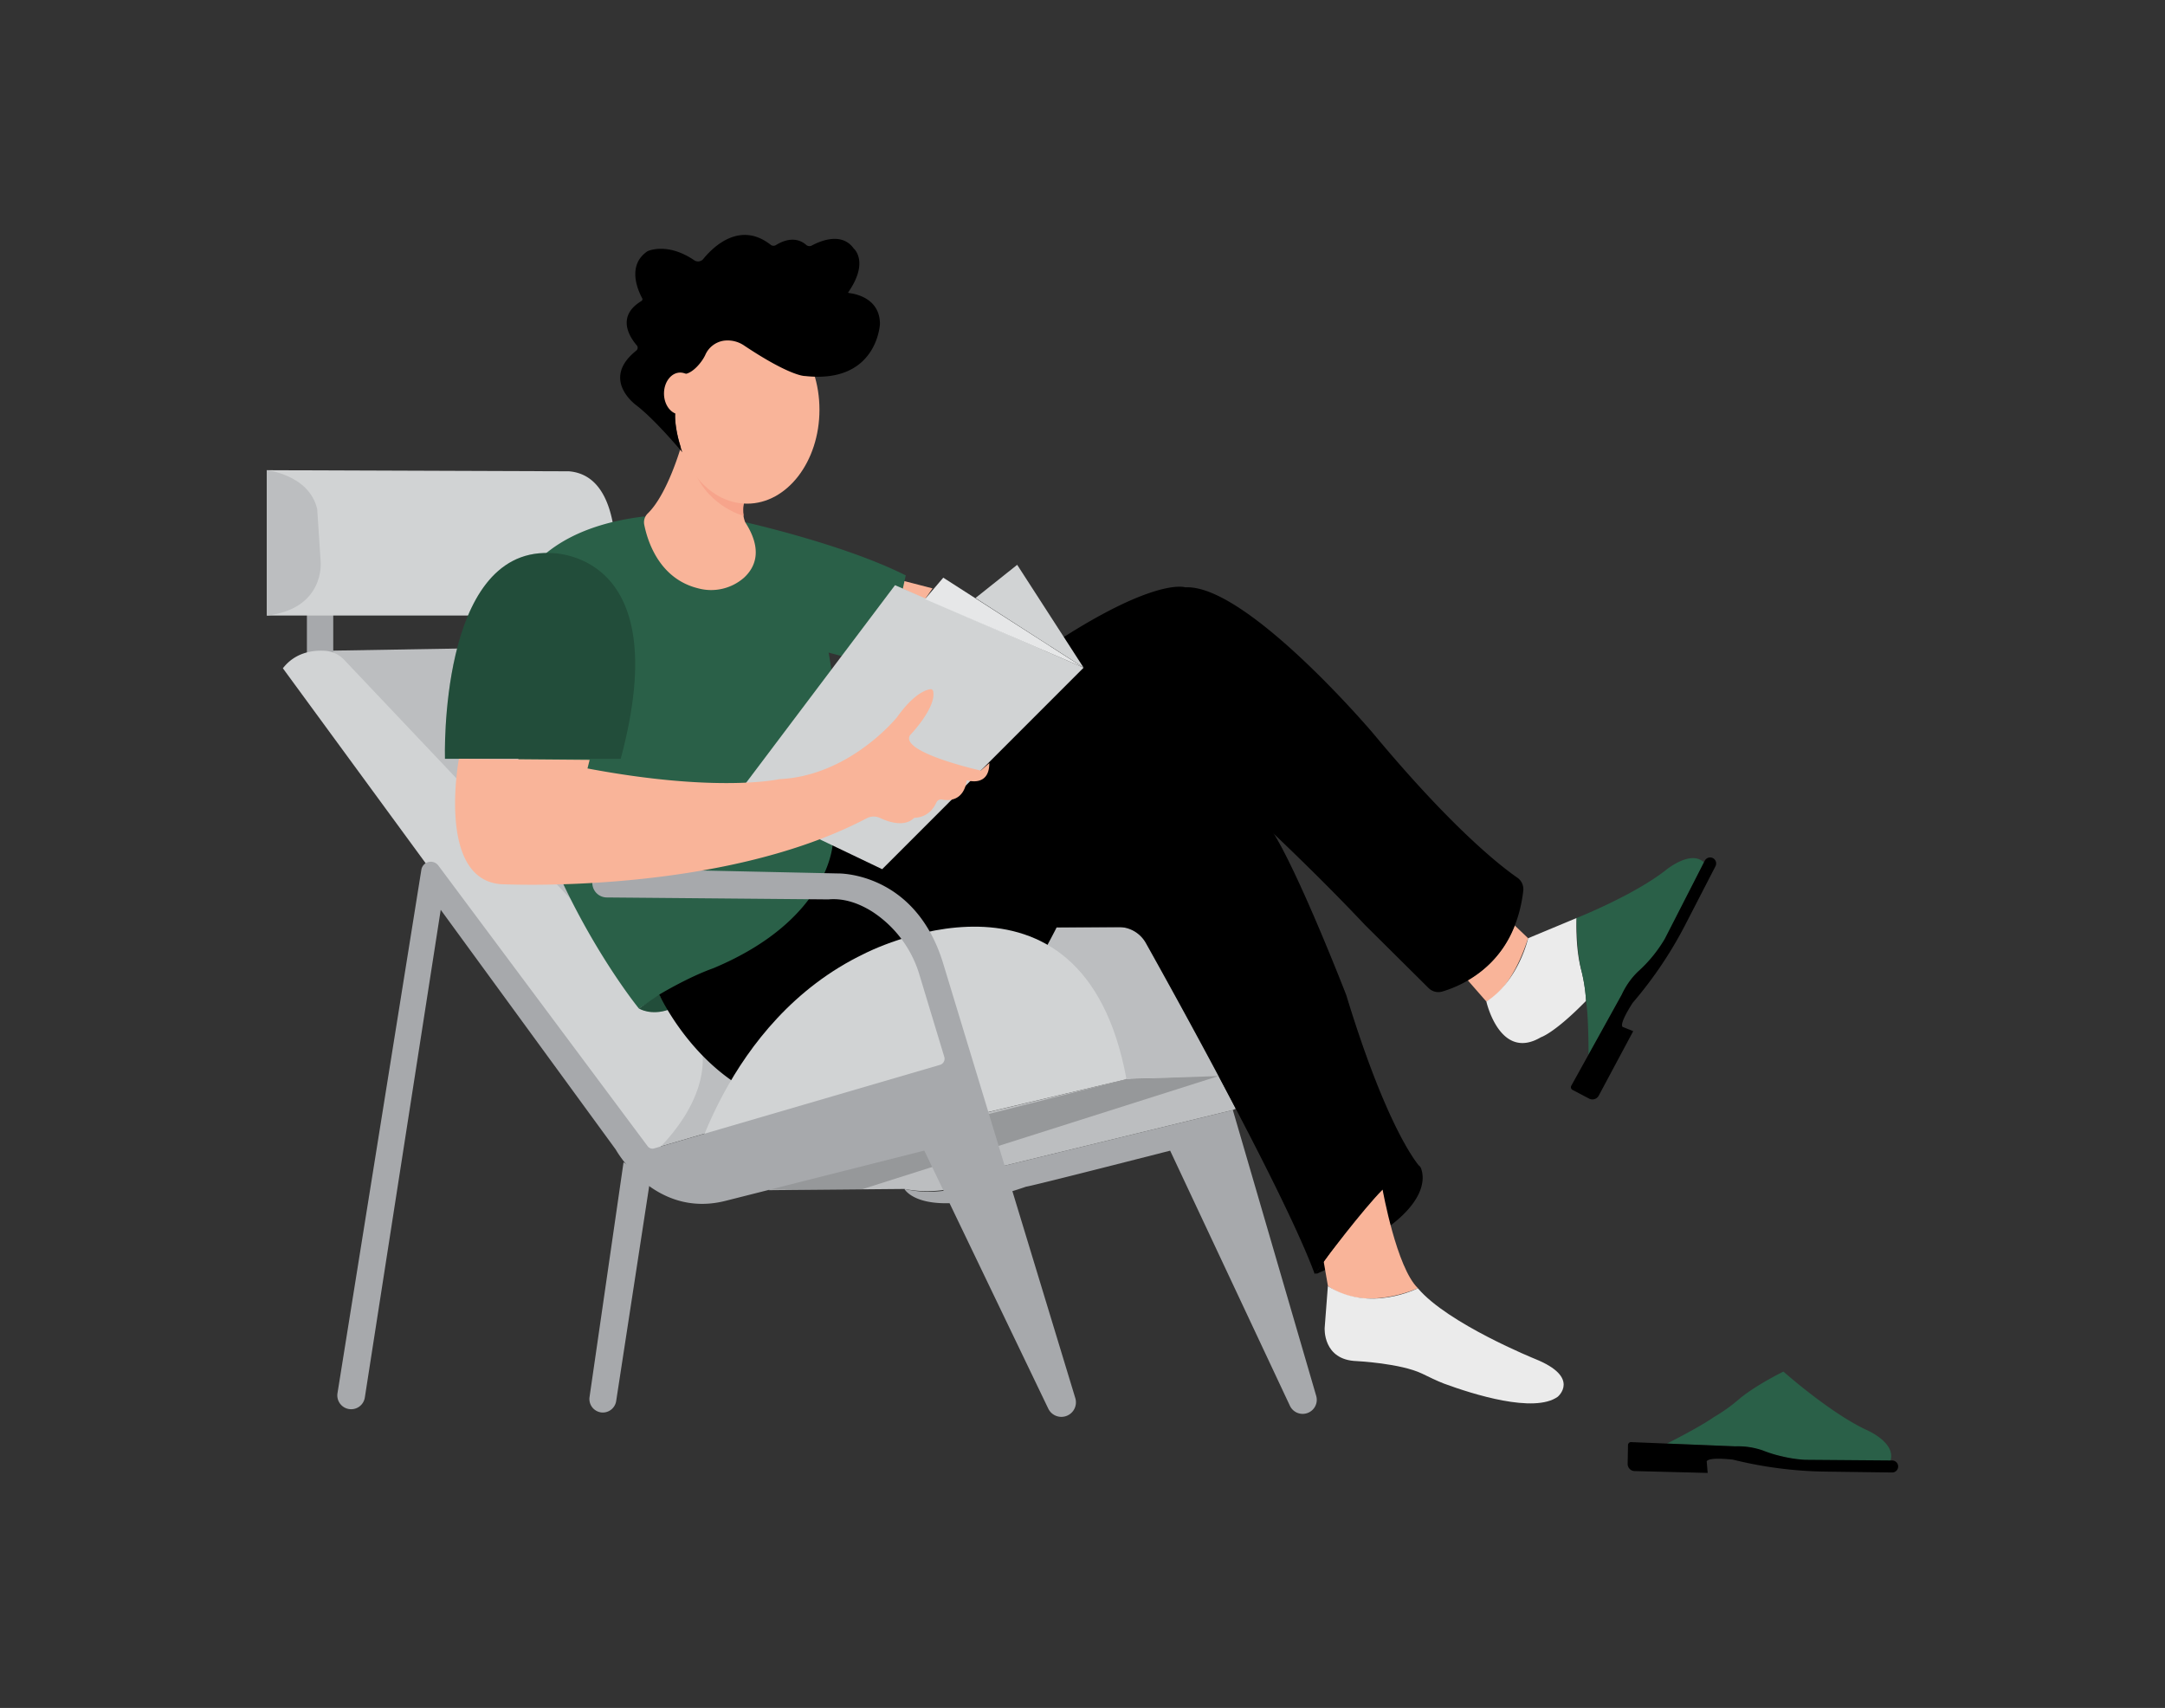<svg id="bd820c1d-5fd9-4ff9-a463-c35214051173" data-name="Layer 1" xmlns="http://www.w3.org/2000/svg" xmlns:xlink="http://www.w3.org/1999/xlink" width="865.76" height="682.89" viewBox="0 0 865.76 682.89"><rect x="0" y="0" width="865.76" height="682.89" fill="#333333" stroke="none"/><defs><clipPath id="b2d5ab42-5964-49a2-924a-060acb121931"><path id="bf9952c3-d9ca-4a12-8075-1318e7801d35" data-name="SVGID" d="M307.35,475.87l54.3-.49a48,48,0,0,0,38.06-8.82L493,443.82l1.19-.52-6.85-13.07-36.86,1.28-126,30Z" fill="#bcbec0"/></clipPath></defs><path d="M129.93,260.2l91.12-1.55L344.19,409.84l-60.38,42.8-22.23,6.53s-1.8,1.27-4.37-3.23Z" fill="#bcbec0"/><rect x="122.73" y="241.99" width="10.53" height="25.63" fill="#a7a9ac"/><path d="M106.72,188V246.1H220.13a26,26,0,0,0,26.05-27.21c-.76-14.37-4.9-29.29-18.64-30.45Z" fill="#d1d3d4"/><path d="M564.86,465.72A2.51,2.51,0,0,1,568.2,467c1.46,3.65,2.08,12.48-13,23.64,0,0-15.7,13.27-28.55,18.59a.29.29,0,0,1-.34-.44C529.91,503.5,549.44,471.64,564.86,465.72Z" fill="2C3333"/><path d="M552.89,475.65s5.57,31.28,14.14,39.42c0,0-21.43,9.86-36-.85l-1.71-9.86S545.17,483.36,552.89,475.65Z" fill="#f9b499"/><path d="M586.84,391.83l7.54,8.62s9.43-3.23,16.7-25.32L605.7,370A40.94,40.94,0,0,1,586.84,391.83Z" fill="#f9b499"/><path d="M262.08,462.56c-.63-1.09,95.44-27.93,95.44-27.93l7.09,15.42-71.69,18.76S269.58,475.48,262.08,462.56Z" fill="none" stroke="#ed1c24" stroke-miterlimit="10"/><path d="M467.93,460.07l47.89,102a5.64,5.64,0,0,0,7.11,2.87h0a5.61,5.61,0,0,0,3.4-6.84L493,443.82l-93.28,22.74s-15.78,13.93-38.06,8.82c0,0,7,13.46,48.73-.93C411.77,474.45,467.93,460.07,467.93,460.07Z" fill="#a7a9ac"/><polygon points="450.47 431.51 506.61 430.23 464.83 363.38 454.63 370.65 396.69 371.09 450.47 431.51" fill="#bcbec0"/><path id="bb516db5-b5be-41d7-b850-b1894761b008" data-name="SVGID" d="M307.35,475.87l54.3-.49a48,48,0,0,0,38.06-8.82L493,443.82l1.19-.52-6.85-13.07-36.86,1.28-126,30Z" fill="#bcbec0"/><g clip-path="url(#b2d5ab42-5964-49a2-924a-060acb121931)"><polygon points="343.53 475.88 487.32 430.23 450.47 431.51 275.88 475.55 343.53 475.88" opacity="0.2"/></g><path d="M422.69,370.65H447.3a12.51,12.51,0,0,1,10.92,6.41C471,399.9,514.05,477.69,525.66,509.14a.24.24,0,0,0,.43.05c3-4.39,29.76-43.45,40.48-42.76a.54.54,0,0,0,.43-.88c-3.42-4.41-14.43-21.08-28.67-67.72,0,0-18.55-47.89-29.34-65.15,0,0-19.85-45.31-37.54-42.72C471.45,290,421,314.55,422.69,370.65Z" fill="2C3333"/><path d="M422.69,370.65H447.3a12.51,12.51,0,0,1,10.92,6.41C471,399.9,514.05,477.69,525.66,509.14a.24.24,0,0,0,.43.05c3-4.39,29.76-43.45,40.48-42.76a.54.54,0,0,0,.43-.88c-3.42-4.41-14.43-21.08-28.67-67.72,0,0-18.55-47.89-29.34-65.15,0,0-19.85-45.31-37.54-42.72C471.45,290,421,314.55,422.69,370.65Z" opacity="0.2"/><path d="M113.12,267.2,257.66,464.52s30.43-23.77,21.87-50.87L137.69,263.88a11.67,11.67,0,0,0-7.76-3.68C125.17,259.92,118.07,260.79,113.12,267.2Z" fill="#d1d3d4"/><path d="M106.72,188s16.93,1.83,20.13,15.56l1.38,21.05s1.83,18.77-21.51,21.51Z" fill="#bcbec0"/><polygon points="361.34 232.26 372.91 235.25 369.91 239.54 360.49 235.25 361.34 232.26" fill="#f9b499"/><path d="M330.13,349c13.29-23.57,1.22-88.07,1.22-88.07l22.71,6,8.14-36.86C337.77,217.69,298,208.79,298,208.79l-40.82-2.25c-62.56,7.72-55.7,55.28-55.7,55.28,2.57,78.42,54,141.41,54,141.41A201,201,0,0,1,285.33,388S322,372.18,330.13,349Z" fill="#2a6048"/><path d="M255.5,403.23s4.71,3,12,.43l-3.86-6Z" fill="#2a6048"/><path d="M255.5,403.23s4.71,3,12,.43l-3.86-6Z" opacity="0.2"/><path d="M248.21,303.39H177.94s-2.57-83.56,41.56-82.28C219.5,221.11,270.93,219,248.21,303.39Z" fill="#2a6048"/><path d="M248.21,303.39H177.94s-2.57-83.56,41.56-82.28C219.5,221.11,270.93,219,248.21,303.39Z" opacity="0.2"/><path d="M285.17,387.16c-10,3.54-21.53,10.5-21.53,10.5s23.78,52.49,74.56,45.42c0,0,44.35,8.36,85.49-74.56,0,0,37.28-79.06,54-64.27,0,0,36.64,32.13,68.14,65.56l25.45,25.25a5.54,5.54,0,0,0,5.49,1.38c8.18-2.4,28.93-11.27,32.36-40.19a5.62,5.62,0,0,0-2.35-5.32C600,346.25,580.56,331.07,549,293.1c0,0-50.56-59.56-75-58.27,0,0-14.35-5.15-65.78,31.49,0,0-41.78,58.49-75.2,70.71C333.06,337,332.1,367.56,285.17,387.16Z" fill="2C3333"/><path d="M531,514.22l-1.28,16.71s-.86,12.86,12.85,13.28c0,0,17.45.87,26.09,5,2.9,1.39,5.76,2.84,8.78,4,11.59,4.27,36.06,12,45.48,5.26,0,0,9.32-7.71-9-15.1,0,0-35-14.14-46.92-28.29C567,515.07,547.75,524.93,531,514.22Z" fill="#ebebeb"/><path d="M634.24,400.18s0-.1,0-.15a64.22,64.22,0,0,0-2-12.56c-2.42-9.29-1.77-20.42-1.77-20.42l-19.39,8.08s-3.77,17-16.7,25.32c0,0,5.39,24,21.82,14.27C616.2,414.72,621.59,413.11,634.24,400.18Z" fill="#ebebeb"/><path d="M630.47,367.05s22.36-8.88,35.29-18.85c0,0,10.27-8.73,15.65-3.35l-14,27.79A45.58,45.58,0,0,1,661,382.72c-1.74,1.95-4,3.85-6.11,5.94a25.55,25.55,0,0,0-4.52,5.78l-15.13,27.44s.09-14.47-1-21.85a67.89,67.89,0,0,0-2-12.56S630.47,380.52,630.47,367.05Z" fill="#2a6048"/><path d="M653.1,412.3l-4-1.62s-2.43,0,3.77-9.69l.45-.53a162.14,162.14,0,0,0,20.42-30.35L686,346.34a2.41,2.41,0,0,0-.8-3.11h0a2.42,2.42,0,0,0-3.48.91l-16,31.26a56.14,56.14,0,0,1-10.89,13.26,30.73,30.73,0,0,0-6.35,9.1l-20.15,36.37a1.2,1.2,0,0,0,.49,1.63l6.65,3.5a2.85,2.85,0,0,0,3.84-1.18Z" fill="2C3333"/><path d="M713.17,548.4s18,16,32.68,23.08c0,0,12.88,5.24,10,12.88l-31.08-.48a43.37,43.37,0,0,1-11.56-1.45c-2.52-.67-4.81-.73-8.36-2.19a22.26,22.26,0,0,0-7.2-1.78l-31.06-1.27s12.72-6.36,18.84-10.63a67.86,67.86,0,0,0,10.33-7.42S701.14,554.45,713.17,548.4Z" fill="#2a6048"/><path d="M682.88,588.92l-.36-4.33s-1.09-2.17,10.35-1l.68.16a162,162,0,0,0,36.29,4.64l26.77.36a2.4,2.4,0,0,0,2.42-2.11h0a2.4,2.4,0,0,0-2.37-2.7l-35.12-.28a55.85,55.85,0,0,1-16.73-3.78,30.89,30.89,0,0,0-11-1.59l-41.55-1.69a1.2,1.2,0,0,0-1.24,1.17l-.14,7.51a2.85,2.85,0,0,0,2.78,2.9Z" fill="2C3333"/><path d="M249.35,464.71l-13.6,93.88a5.41,5.41,0,0,0,4.65,6.14h0a5.41,5.41,0,0,0,6-4.54L260,471.67Z" fill="#a7a9ac"/><path d="M272.43,178.26S267,197.59,259,205.32a4.89,4.89,0,0,0-1.37,4.49c1.29,6.46,5.94,21.6,21.59,25.43a19.93,19.93,0,0,0,18.22-4.19c4.55-4.14,7.72-11.16.55-22.26a14,14,0,0,1-.56-7.93S283.74,200.82,272.43,178.26Z" fill="#f9b499"/><polygon points="357.91 233.97 293.64 319.24 352.77 347.53 433.33 266.96 357.91 233.97" fill="#d1d3d4"/><polygon points="369.91 239.54 377.2 230.97 433.33 266.96 369.91 239.54" fill="#e6e7e8"/><path d="M406.76,225.83l26.41,40.89s0,.12-.09.08l-43-27.69Z" fill="#d1d3d4"/><path d="M450.47,431.51,275.21,473.08s14.14-64.71,70.28-91.7C345.49,381.38,432.9,335.74,450.47,431.51Z" fill="#d1d3d4"/><path d="M290.42,480.06c-28.76,7.5-44.18-20.42-44.18-20.42l-70-95.87-30.35,195a5.53,5.53,0,0,1-6.71,4.54h0a5.53,5.53,0,0,1-4.22-6.27L168.5,347.74a3.81,3.81,0,0,1,3.13-3.14h0a3.8,3.8,0,0,1,3.69,1.51L259,458.31a2.38,2.38,0,0,0,2.58.86l114.3-33.4a2.55,2.55,0,0,0,1.73-3.2l-9.81-32.4a45.71,45.71,0,0,0-19-25.67c-5.1-3.2-11.11-5.48-17.53-4.89l-88.65-.78a5.81,5.81,0,0,1-5.75-6h0a5.82,5.82,0,0,1,5.92-5.6l92.23,2s30.85-.84,42.1,35.84L430,559a5.81,5.81,0,0,1-4,7.29h0a5.82,5.82,0,0,1-6.81-3.08L369.61,460.05Z" fill="#a7a9ac"/><path d="M183.51,303.39s-9,48,16.71,50.13c0,0,87.58,4.57,146.32-26.33a6,6,0,0,1,5.35-.15c3.52,1.66,9.87,3.79,13.74-.08,0,0,5.92.37,8.82-6.11a2.06,2.06,0,0,1,2.3-1.15c2.89.54,8.61.49,9.87-7.74,0,0,9,3,9-6.86l-3.42,3s-32.57-7.28-28.29-14.14c0,0,10.69-11.08,9.24-17.65a1,1,0,0,0-1.12-.74c-1.89.27-6.7,1.92-13.26,11.11,0,0-18.85,23.57-47.14,24.85,0,0-24.42,5.57-76.7-4.28l.86-3.43Z" fill="#f9b499"/><path d="M297.72,200.4s-.86,1.9-.35,5.86c0,0-16.06-4.16-20.77-21.16Z" fill="#f7a48b"/><ellipse cx="298.77" cy="163.82" rx="28.92" ry="37.56" fill="#f9b499"/><path d="M270.07,165.19s-.86,4.93,2.78,15.64c0,0-10.71-12.85-18.21-18.64,0,0-14.81-10.34-.21-22a1.46,1.46,0,0,0,.2-2.12c-2.64-3.05-8.42-11.49,1.85-17.7a.85.85,0,0,0,.33-1.13c-1.53-2.78-6.36-13.08,2.12-18.79,0,0,7.78-3.8,18.71,3.62a2.7,2.7,0,0,0,3.58-.51c3.85-4.73,14.59-15.4,27-5.66a1.84,1.84,0,0,0,2.1.08c2.25-1.42,7.63-4,12.14,0a2,2,0,0,0,2.2.18c3.26-1.76,11.91-5.52,16.72,1.18,0,0,6.31,5.25-2.12,17.44a.23.23,0,0,0,.15.37c2.15.23,12.47,1.84,12.47,12.4,0,0-1.07,24-29.94,20.79h-.12c-.65,0-6.74-.52-24.15-12.12a11.73,11.73,0,0,0-8.24-2A9.66,9.66,0,0,0,282,142c-1.43,3-5.09,7.32-8.36,7.58-1.88.15-2.29-.57-4.6.45Z" fill="2C3333"/><ellipse cx="272.01" cy="157.34" rx="6.49" ry="8.38" fill="#f9b499"/></svg>